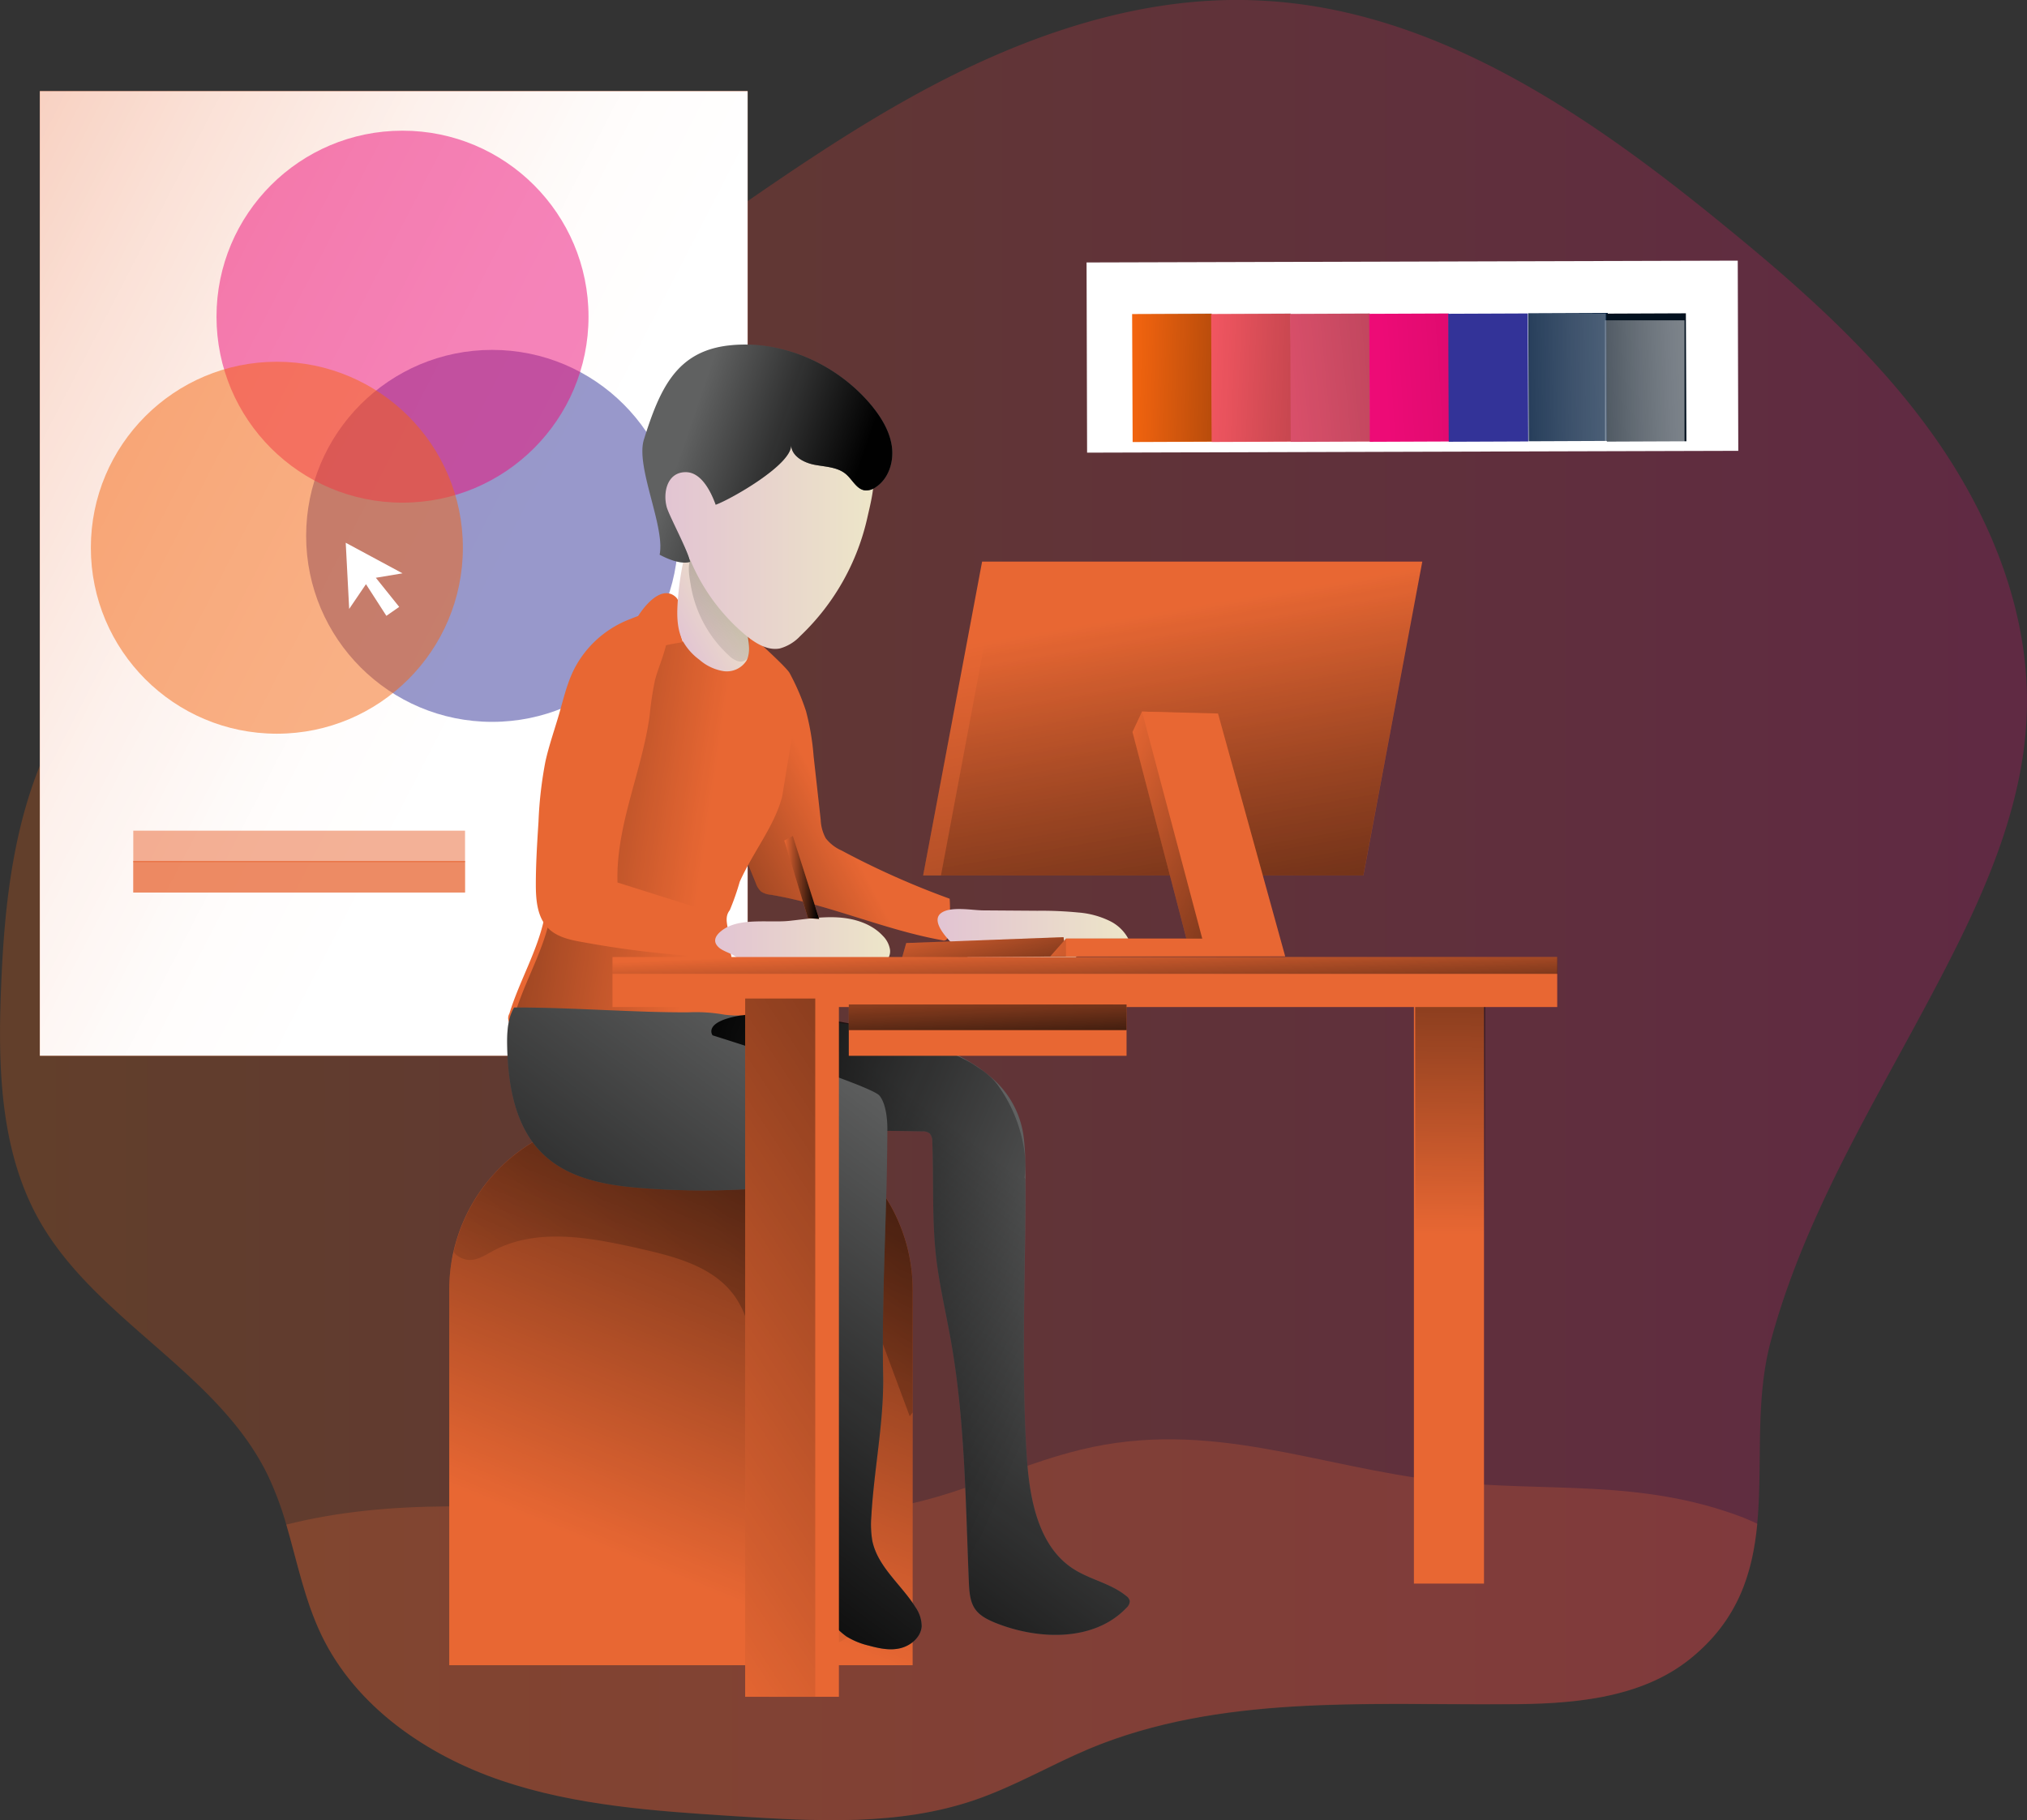 <svg id="Layer_1" data-name="Layer 1" xmlns="http://www.w3.org/2000/svg" xmlns:xlink="http://www.w3.org/1999/xlink" viewBox="0 0 533.65 479.32"><rect x="0" y="0" width="533.65" height="479.32" fill="#333333" stroke="none"/><defs><style>.cls-1{opacity:0.24;}.cls-2{fill:url(#linear-gradient);}.cls-3,.cls-4,.cls-44{fill:#e86733;}.cls-3{opacity:0.24;}.cls-3,.cls-44{isolation:isolate;}.cls-5{fill:url(#linear-gradient-2);}.cls-6{fill:url(#linear-gradient-3);}.cls-35,.cls-7{fill:#333398;}.cls-38,.cls-39,.cls-42,.cls-43,.cls-7{opacity:0.5;}.cls-8{fill:url(#linear-gradient-4);}.cls-9{fill:url(#linear-gradient-5);}.cls-10{fill:url(#linear-gradient-6);}.cls-11{fill:url(#linear-gradient-7);}.cls-12{fill:url(#linear-gradient-8);}.cls-13{fill:url(#linear-gradient-9);}.cls-14{fill:url(#linear-gradient-10);}.cls-15{fill:url(#linear-gradient-11);}.cls-16{fill:url(#linear-gradient-12);}.cls-17{fill:url(#linear-gradient-13);}.cls-18{fill:url(#linear-gradient-14);}.cls-19{fill:url(#linear-gradient-15);}.cls-20{fill:#606161;}.cls-21{fill:url(#linear-gradient-16);}.cls-22{fill:url(#linear-gradient-17);}.cls-23{fill:url(#linear-gradient-18);}.cls-24{fill:url(#linear-gradient-19);}.cls-25{fill:url(#linear-gradient-20);}.cls-26{fill:#fff;}.cls-27,.cls-43{fill:#f5650f;}.cls-28{fill:url(#linear-gradient-21);}.cls-29{fill:#f55762;}.cls-30{fill:url(#linear-gradient-22);}.cls-31{fill:#db506b;}.cls-32{fill:url(#linear-gradient-23);}.cls-33,.cls-42{fill:#ed0b76;}.cls-34{fill:url(#linear-gradient-24);}.cls-36{fill:#062142;}.cls-37{fill:#03111f;}.cls-38{fill:url(#linear-gradient-25);}.cls-39{fill:url(#linear-gradient-26);}.cls-40{fill:url(#linear-gradient-27);}.cls-41{fill:url(#linear-gradient-28);}.cls-44{opacity:0.51;}.cls-45{fill:url(#linear-gradient-29);}</style><linearGradient id="linear-gradient" x1="4.86" y1="246.29" x2="538.51" y2="246.29" gradientUnits="userSpaceOnUse"><stop offset="0" stop-color="#f5650f"/><stop offset="1" stop-color="#ed0b76"/></linearGradient><linearGradient id="linear-gradient-2" x1="386.83" y1="162.24" x2="388.57" y2="322.58" gradientTransform="matrix(1, 0, 0, -1, -4.86, 487.37)" gradientUnits="userSpaceOnUse"><stop offset="0" stop-color="#010101" stop-opacity="0"/><stop offset="0.95" stop-color="#010101"/></linearGradient><linearGradient id="linear-gradient-3" x1="-200.93" y1="495.94" x2="464.51" y2="152.82" gradientTransform="matrix(1, 0, 0, -1, -4.86, 487.37)" gradientUnits="userSpaceOnUse"><stop offset="0" stop-color="#fff" stop-opacity="0"/><stop offset="0.07" stop-color="#fff" stop-opacity="0.22"/><stop offset="0.16" stop-color="#fff" stop-opacity="0.45"/><stop offset="0.25" stop-color="#fff" stop-opacity="0.65"/><stop offset="0.33" stop-color="#fff" stop-opacity="0.8"/><stop offset="0.4" stop-color="#fff" stop-opacity="0.91"/><stop offset="0.46" stop-color="#fff" stop-opacity="0.98"/><stop offset="0.51" stop-color="#fff"/></linearGradient><linearGradient id="linear-gradient-4" x1="179.97" y1="73.64" x2="263.84" y2="280.19" gradientTransform="matrix(1, 0, 0, -1, -6.84, 491.99)" xlink:href="#linear-gradient-2"/><linearGradient id="linear-gradient-5" x1="163.83" y1="83.15" x2="388.42" y2="377.05" gradientTransform="matrix(1, 0, 0, -1, -6.84, 491.99)" xlink:href="#linear-gradient-2"/><linearGradient id="linear-gradient-6" x1="230.68" y1="272.25" x2="143.86" y2="226.51" gradientTransform="matrix(1, 0, 0, -1, -6.84, 491.99)" xlink:href="#linear-gradient-2"/><linearGradient id="linear-gradient-7" x1="197.14" y1="260.58" x2="54.22" y2="281.68" gradientTransform="matrix(1, 0, 0, -1, -6.84, 491.99)" xlink:href="#linear-gradient-2"/><linearGradient id="linear-gradient-8" x1="76.19" y1="220.9" x2="95.28" y2="220.9" gradientTransform="matrix(0.88, -0.47, -0.47, -0.88, 219.56, 403.55)" gradientUnits="userSpaceOnUse"><stop offset="0" stop-color="#e2c4d3"/><stop offset="0.42" stop-color="#e7d1cd"/><stop offset="1" stop-color="#ede6c8"/></linearGradient><linearGradient id="linear-gradient-9" x1="187.73" y1="306.36" x2="279.22" y2="435.3" gradientTransform="matrix(1, 0, 0, -1, -6.84, 491.99)" xlink:href="#linear-gradient-2"/><linearGradient id="linear-gradient-10" x1="199.99" y1="236.61" x2="246.05" y2="236.61" gradientTransform="matrix(1, 0, 0, -1, -6.84, 491.99)" xlink:href="#linear-gradient-8"/><linearGradient id="linear-gradient-11" x1="258.54" y1="237.25" x2="309.51" y2="237.25" gradientTransform="matrix(1, 0, 0, -1, -6.84, 491.99)" xlink:href="#linear-gradient-8"/><linearGradient id="linear-gradient-12" x1="260.83" y1="249.11" x2="271.92" y2="204.41" xlink:href="#linear-gradient-2"/><linearGradient id="linear-gradient-13" x1="308.78" y1="326.44" x2="355.23" y2="54" xlink:href="#linear-gradient-2"/><linearGradient id="linear-gradient-14" x1="311.17" y1="326.21" x2="357.23" y2="55.96" xlink:href="#linear-gradient-2"/><linearGradient id="linear-gradient-15" x1="289.88" y1="272.89" x2="384.55" y2="228.64" xlink:href="#linear-gradient-2"/><linearGradient id="linear-gradient-16" x1="263.04" y1="188.72" x2="170.5" y2="63.95" gradientTransform="matrix(1, 0, 0, -1, -6.84, 491.99)" xlink:href="#linear-gradient-2"/><linearGradient id="linear-gradient-17" x1="289.72" y1="123.7" x2="167.56" y2="176.21" gradientTransform="matrix(1, 0, 0, -1, -6.84, 491.99)" xlink:href="#linear-gradient-2"/><linearGradient id="linear-gradient-18" x1="290.28" y1="238.86" x2="291.45" y2="209.01" xlink:href="#linear-gradient-2"/><linearGradient id="linear-gradient-19" x1="264.07" y1="237.03" x2="265.63" y2="203.76" xlink:href="#linear-gradient-2"/><linearGradient id="linear-gradient-20" x1="186.03" y1="345.95" x2="241.85" y2="345.95" gradientTransform="matrix(1, 0, 0, -1, -6.84, 491.99)" xlink:href="#linear-gradient-8"/><linearGradient id="linear-gradient-21" x1="320.69" y1="621.65" x2="395.56" y2="678.22" gradientTransform="matrix(0.78, 0.63, 0.63, -0.78, -339.51, 388.72)" xlink:href="#linear-gradient-2"/><linearGradient id="linear-gradient-22" x1="335.39" y1="633.78" x2="442.76" y2="712.27" gradientTransform="matrix(0.78, 0.63, 0.63, -0.78, -339.51, 388.65)" xlink:href="#linear-gradient-2"/><linearGradient id="linear-gradient-23" x1="352.86" y1="644.95" x2="511.02" y2="799.98" gradientTransform="matrix(0.78, 0.63, 0.63, -0.78, -339.51, 388.56)" xlink:href="#linear-gradient-2"/><linearGradient id="linear-gradient-24" x1="373.5" y1="662.66" x2="609.89" y2="879.8" gradientTransform="matrix(0.78, 0.63, 0.63, -0.78, -339.51, 388.48)" gradientUnits="userSpaceOnUse"><stop offset="0" stop-color="#010101" stop-opacity="0"/><stop offset="0.36" stop-color="#010101" stop-opacity="0.36"/><stop offset="0.95" stop-color="#010101"/></linearGradient><linearGradient id="linear-gradient-25" x1="395.41" y1="680.44" x2="526.84" y2="788.04" gradientTransform="matrix(0.78, 0.62, 0.62, -0.78, -343.09, 384.75)" xlink:href="#linear-gradient-3"/><linearGradient id="linear-gradient-26" x1="401.93" y1="684.32" x2="476.08" y2="748.35" gradientTransform="matrix(0.78, 0.63, 0.63, -0.78, -339.51, 388.23)" xlink:href="#linear-gradient-3"/><linearGradient id="linear-gradient-27" x1="155.96" y1="96.74" x2="427.34" y2="275.58" xlink:href="#linear-gradient-2"/><linearGradient id="linear-gradient-28" x1="211.34" y1="256.34" x2="220.52" y2="256.34" xlink:href="#linear-gradient-2"/><linearGradient id="linear-gradient-29" x1="191.99" y1="369.53" x2="237.73" y2="353.92" gradientTransform="matrix(1, 0, 0, -1, -6.84, 491.99)" xlink:href="#linear-gradient-2"/></defs><title>designer_</title><g class="cls-1"><path class="cls-2" d="M538.45,194.45c-.73,22.19-9.37,43.32-19.34,63.11-16.84,33.46-38.15,65.55-48,102-4.32,15.91-2.14,32.72-3.62,48.26-1.25,13.14-5.09,25.4-17.61,35.52-13.25,10.71-31.61,12-48.66,12-37,.23-75.36-2.51-109.49,11.68-10.11,4.25-19.64,9.87-30,13.45-20.16,7-42.17,5.68-63.48,4.35-20.75-1.33-41.84-2.73-61.49-9.41S98.58,456,89.54,437.26c-4.44-9.19-6.43-19.34-9.31-29.19a85.3,85.3,0,0,0-4.87-13C62.15,367.86,30,354.24,15.14,327.87c-10.26-18.24-10.85-40.25-10-61.18C6,244.64,8.42,222.11,18,202.24,28,181.68,45,165.39,63,151.32,95.84,125.66,132.83,106,167.54,83,193.88,65.61,219,46.22,246.69,31.12s58.71-26,90.21-24.33c45.86,2.29,86.27,30.06,121.79,59.13C479,82.46,498.8,100,513.94,121.38S539.38,168.31,538.45,194.45Z" transform="translate(-4.86 -6.63)"/></g><path class="cls-3" d="M467.51,407.86c-1.25,13.14-5.09,25.4-17.61,35.52-13.25,10.71-31.61,12-48.66,12-37,.23-75.36-2.51-109.49,11.68-10.11,4.25-19.64,9.87-30,13.45-20.16,7-42.17,5.68-63.48,4.35-20.75-1.33-41.84-2.73-61.49-9.41S98.58,456,89.54,437.26c-4.44-9.19-6.43-19.34-9.31-29.19,55.21-13.93,115.73,8.46,170.8-7.16,12.92-3.7,25.22-9.38,38.29-12.55,34-8.32,62.19,4.53,95.2,8.27,27.51,3.06,51.92-.82,79.14,9.52C464.93,406.68,466.27,407.23,467.51,407.86Z" transform="translate(-4.86 -6.63)"/><rect class="cls-4" x="372.24" y="262.92" width="18.45" height="154.05"/><rect class="cls-5" x="372.58" y="262.92" width="18.45" height="154.05"/><rect class="cls-4" x="10.49" y="24" width="186.34" height="253.98"/><rect class="cls-6" x="10.49" y="24" width="186.34" height="253.98"/><circle class="cls-7" cx="129.57" cy="141.1" r="48.97"/><path class="cls-4" d="M168.47,300.91h31.32a45.34,45.34,0,0,1,45.34,45.29v98.89h-122V346.2A45.34,45.34,0,0,1,168.47,300.91Z" transform="translate(-4.86 -6.63)"/><path class="cls-8" d="M245.13,346.27v98.82h-122V346.27a42.71,42.71,0,0,1,1.15-10,45.28,45.28,0,0,1,44.23-35.35h31.31A45.34,45.34,0,0,1,245.13,346.27Z" transform="translate(-4.86 -6.63)"/><path class="cls-9" d="M245.13,346.27v32.27c-.25.33-.52.67-.77,1q-6.42-17.28-12.85-34.64c-6.43,12-7.87,26.18-6.94,39.78s4,27,6.24,40.39c.51,3.11,1,6.39-.26,9.3-2.52,6-11.23,7.18-16.66,3.62s-8-10.08-9.42-16.42c-3.89-18.21.19-37.12-1-55.69-.45-6.5-1.63-13.26-5.58-18.49-5.65-7.42-15.51-9.93-24.63-12-12.93-2.92-27.17-5.65-38.77.7-1.85,1-3.73,2.26-5.84,2.29a5.66,5.66,0,0,1-4.39-2.1,45.28,45.28,0,0,1,44.21-35.34h31.31A45.34,45.34,0,0,1,245.13,346.27Z" transform="translate(-4.86 -6.63)"/><path class="cls-4" d="M171.24,172.05c-1.72,5.17-1.16,10.79-.56,16.21.1,1,.48,2.28,1.5,2.34a2.09,2.09,0,0,0,1.11-.38,15.31,15.31,0,0,0,3.85-3.28,6.46,6.46,0,0,1,2.09-1.94c2-.91,4.13.85,6.12,1.82a9,9,0,0,0,5.39.74c.48-.09,1-.3,1.15-.77a1.15,1.15,0,0,0-.11-.71c-1-2.71-3.66-4.44-5.36-6.82a16,16,0,0,1-2.64-7.89c-.22-2.18.74-6.07-1.14-7.65C178.23,160,172.33,168.78,171.24,172.05Z" transform="translate(-4.86 -6.63)"/><path class="cls-4" d="M199,170.59c1.46,1.42,12.83,11.47,13.76,13.29a60.63,60.63,0,0,1,4.3,10,66.06,66.06,0,0,1,2,11.84l1.86,16.76a11.09,11.09,0,0,0,1.33,4.87,10.79,10.79,0,0,0,4.14,3.21,217.93,217.93,0,0,0,28.49,12.71,41.05,41.05,0,0,1-.57,10,.95.95,0,0,1-1.33.94c-15.37-2.75-29.85-9.41-45.26-12a5.31,5.31,0,0,1-2.5-.83,5.25,5.25,0,0,1-1.4-2.22c-1.23-3-2.48-6-3.46-9.07-1.42-4.45-2.31-9-3.65-13.52-.8-2.67-1.77-5.32-2.31-8.07-.82-4.2-.6-8.52-.38-12.79a36.15,36.15,0,0,1,1-8.08C196.64,182.22,192.9,164.71,199,170.59Z" transform="translate(-4.86 -6.63)"/><path class="cls-10" d="M208.31,185.15c1.46,1.42,3.48-3.09,4.41-1.27a60.63,60.63,0,0,1,4.3,10,66.06,66.06,0,0,1,2,11.84l1.86,16.76a11.09,11.09,0,0,0,1.33,4.87,10.79,10.79,0,0,0,4.14,3.21,217.93,217.93,0,0,0,28.49,12.71,41.05,41.05,0,0,1-.57,10,.95.95,0,0,1-1.33.94c-15.37-2.75-29.85-9.41-45.26-12a5.31,5.31,0,0,1-2.5-.83,5.25,5.25,0,0,1-1.4-2.22c-1.23-3-2.48-6-3.46-9.07-1.42-4.45-2.31-9-3.65-13.52-.8-2.67-1.77-5.32-2.31-8.07-.82-4.2-.6-8.52-.38-12.79a36.15,36.15,0,0,1,1-8.08C196.64,182.22,202.26,179.26,208.31,185.15Z" transform="translate(-4.86 -6.63)"/><path class="cls-4" d="M213.92,197.19l-3.12,19.1c-2,7.79-7.54,14.44-11.18,22.48a68,68,0,0,1-2.63,7.52c-1.72,2.14-.21,4.73-.14,7.46.16,5.46,2.13,10.7,4.19,15.81a8.59,8.59,0,0,1,.92,4.16c-.31,2.71-3,4.45-5.51,5.63a61.4,61.4,0,0,1-37.88,4.41,63.58,63.58,0,0,1-18.18-6.66,2.48,2.48,0,0,1-1.42-3.59c2.59-8.48,7.29-16.28,9.15-24.94,1.8-8.41.82-17.12,1.2-25.69a81,81,0,0,1,5.22-25.22c1.84-4.87,4.23-9.61,8-13.24,6.39-6.22,15.79-8.3,24.74-9.19a22.48,22.48,0,0,1,7.09.11c3.09.68,5.62,2.5,8.38,3.9,2.23,1.12,5.37,1.43,7.4,2.65C214.54,184.59,213.77,192.6,213.92,197.19Z" transform="translate(-4.86 -6.63)"/><path class="cls-11" d="M215.41,197.19l-4.61,19.1c-1.89,6.94-6.41,14.19-9.33,18.52-3.3,2.67-1.85,8.17-4.48,11.48-1.72,2.14,1.27,4.73,1.35,7.46.16,5.46,2.13,10.7,4.18,15.81a8.48,8.48,0,0,1,.93,4.16c-.31,2.71-3,4.45-5.51,5.63a61.41,61.41,0,0,1-37.88,4.41,63.36,63.36,0,0,1-18.18-6.66,3.31,3.31,0,0,1-1.52-1.32,3.23,3.23,0,0,1,.1-2.27c2.59-8.48,7.29-16.28,9.15-24.94,1.8-8.41.81-17.12,1.19-25.69A81,81,0,0,1,156,197.66c1.84-4.87,4.22-9.61,8-13.24,6.38-6.22,15.78-8.3,24.74-9.19a22.49,22.49,0,0,1,7.09.11c3.08.68,5.61,2.5,8.38,3.9,2.23,1.12,5.37,1.43,7.39,2.65C216,184.59,215.25,192.6,215.41,197.19Z" transform="translate(-4.86 -6.63)"/><path class="cls-12" d="M185,153.39a75,75,0,0,0-1.72,11.75c-.26,3.67-.2,7.57,1.63,10.77a15.41,15.41,0,0,0,4.08,4.43,12.69,12.69,0,0,0,6.32,3,6.16,6.16,0,0,0,6.07-2.75c1-1.86.71-4.13.36-6.21l-1-6.32a19.29,19.29,0,0,0-2.09-6.92c-2.3-3.84-6.88-5.58-11.15-6.89" transform="translate(-4.86 -6.63)"/><path class="cls-13" d="M196.77,179.25a6.1,6.1,0,0,0,2.31,1.46,2.33,2.33,0,0,0,2.51-.68,3.56,3.56,0,0,0,.5-1.94q.16-3.37.24-6.76a19,19,0,0,0-.41-5.37c-.73-2.77-2.59-5.1-4.49-7.24s-5.39-6.16-8.67-6c-3.6.14-2.45,5.4-2.09,7.71A32.34,32.34,0,0,0,196.77,179.25Z" transform="translate(-4.86 -6.63)"/><path class="cls-4" d="M155.79,183.27c-1.72,3.6-2.63,7.54-3.74,11.38-1.2,4.15-2.65,8.23-3.59,12.45A105.54,105.54,0,0,0,146.63,223c-.35,5.49-.7,11-.7,16.54,0,4.12.37,8.65,3.3,11.55,2.27,2.24,5.59,3,8.76,3.56a257.72,257.72,0,0,0,34.26,4,3.2,3.2,0,0,0,2.37-.51,3,3,0,0,0,.76-1.79,34.62,34.62,0,0,0,.51-8.38L167.43,239c-.45-15,6.45-29.19,8.47-44a83.83,83.83,0,0,1,1.38-9.19c.77-3,2.09-5.9,2.83-8.92.58-2.44,1.31-7.57-1.78-8.69-2.38-.86-6.42,1-8.57,1.84A27.58,27.58,0,0,0,155.79,183.27Z" transform="translate(-4.86 -6.63)"/><path class="cls-14" d="M212.72,249.09c4.29-.45,8.59-1.17,12.9-.89s8.76,1.69,11.68,4.86a6.62,6.62,0,0,1,1.85,3.47A3.5,3.5,0,0,1,237.7,260c-1.34.81-3,.34-4.61.33-3.68,0-7.25,2.59-10.78,1.61-2.2-.62-4-2.56-6.26-2.64-2.71-.1-4.78,2.47-7.41,3.14a8.63,8.63,0,0,1-6.33-1.38c-1.43-.84-2.72-1.89-4.13-2.77-1.22-.77-3-1.23-4.06-2.18-1.7-1.52-1-3.06.67-4.38C199.3,248.1,207.32,249.68,212.72,249.09Z" transform="translate(-4.86 -6.63)"/><path class="cls-15" d="M278,246.44a99.27,99.27,0,0,1,10.77.46,22.87,22.87,0,0,1,8.34,2.27,11,11,0,0,1,5.56,6.39c-4.2,2.3-10-.18-13.92,2.57a30,30,0,0,0-2.3,2.07c-3.18,2.76-7.72,3.29-11.93,3.28a25.76,25.76,0,0,1-10.14-1.64c-3-1.28-16.4-11.55-11.68-14.85,2.55-1.78,8.12-.67,11-.65Z" transform="translate(-4.86 -6.63)"/><polygon class="cls-4" points="237.49 252.17 238.58 248.31 280 246.76 280.64 251.83 237.49 252.17"/><polygon class="cls-16" points="237.49 252.17 238.58 248.31 280 246.76 280.64 251.83 237.49 252.17"/><polygon class="cls-4" points="358.93 230.51 243.04 230.51 258.56 147.87 374.45 147.87 358.93 230.51"/><polygon class="cls-17" points="374.43 147.86 358.92 230.51 243.04 230.51 258.54 147.86 374.43 147.86"/><polygon class="cls-18" points="374.43 147.86 358.92 230.51 247.73 230.51 263.23 147.86 374.43 147.86"/><polygon class="cls-4" points="298.15 192.73 312.35 247.15 280.64 247.15 276.49 251.83 334.19 251.83 316.52 187.87 300.66 187.36 298.15 192.73"/><polygon class="cls-19" points="298.15 192.73 312.35 247.15 280.64 247.15 276.49 251.83 334.19 251.83 316.52 187.87 300.66 187.36 298.15 192.73"/><polygon class="cls-4" points="300.66 187.36 316.52 247.15 280.64 247.15 280.64 251.83 338.36 251.83 320.67 187.87 300.66 187.36"/><path class="cls-20" d="M302.3,428.24a2.46,2.46,0,0,1-.85,1.71c-8.45,8.93-23.08,8.56-34.49,4-2-.82-4.06-1.81-5.32-3.56-1.4-1.94-1.58-4.53-1.7-7-.89-21.34-1-42.82-4.76-63.89-1.25-7.09-2.92-14.11-3.8-21.27-1.22-10.27-.67-20.68-1.07-31a3.06,3.06,0,0,0-.68-2.14,2.81,2.81,0,0,0-2-.56c-3.06-.07-6.09-.11-9.16-.14-.07,21.72-1.51,42.39-1.11,64.1.26,12.49-2.4,24.86-3.1,37.34a26,26,0,0,0,.26,6.53c1.44,6.87,7.64,11.52,11.37,17.47a8.88,8.88,0,0,1,1.62,5c-.18,2.84-2.76,5.05-5.53,5.76s-5.69.07-8.42-.67a20,20,0,0,1-5.84-2.39,20.43,20.43,0,0,1-3.83-3.6c-2.22-2.51-4.36-5.12-6.4-7.78a11.38,11.38,0,0,1-1.94-3.36c-1-3.33,1-6.72,2.39-9.89a34.07,34.07,0,0,0,2-22.16,64.88,64.88,0,0,1-2.51-16.54q-.18-27.93-.86-55.84a206.36,206.36,0,0,1-42.16,1.14c-9.46-.66-19.58-2.33-26.45-8.87-7.42-7-9.34-18.05-9.56-28.22-.08-3.62,0-7.38,1.81-10.49,13.69-.1,32.27,1.37,46,1.26a42.51,42.51,0,0,1,9.42.63,33.57,33.57,0,0,0,4.14.22c6.93.26,21.19.67,35.41,3.47a.28.28,0,0,0,.18,0c9.09,1.81,18.14,4.58,25.22,9,.67.41,1.34.82,1.95,1.25a43.43,43.43,0,0,1,3.55,2.78l.11.11a24.56,24.56,0,0,1,8.23,15.84c.12,1.11.23,2.4.3,3.84s.11,3.11.11,4.87v2c.19,18.49-1.29,49.63.41,73.86.77,10.7,3.13,22.86,12.22,28.69,4.39,2.84,9.86,3.8,13.92,7.13A2.12,2.12,0,0,1,302.3,428.24Z" transform="translate(-4.86 -6.63)"/><path class="cls-21" d="M302.3,428.24a2.46,2.46,0,0,1-.85,1.71c-8.45,8.93-23.08,8.56-34.49,4-2-.82-4.06-1.81-5.32-3.56-1.4-1.94-1.58-4.53-1.7-7-.89-21.34-1-42.82-4.76-63.89-1.25-7.09-2.92-14.11-3.8-21.27-1.22-10.27-.67-20.68-1.07-31a3.06,3.06,0,0,0-.68-2.14,2.81,2.81,0,0,0-2-.56c-3.06-.07-6.09-.11-9.16-.14-.07,21.72-1.51,42.39-1.11,64.1.26,12.49-2.4,24.86-3.1,37.34a26,26,0,0,0,.26,6.53c1.44,6.87,7.64,11.52,11.37,17.47a8.88,8.88,0,0,1,1.62,5c-.18,2.84-2.76,5.05-5.53,5.76s-5.69.07-8.42-.67a20,20,0,0,1-5.84-2.39,20.43,20.43,0,0,1-3.83-3.6c-2.22-2.51-4.36-5.12-6.4-7.78a11.38,11.38,0,0,1-1.94-3.36c-1-3.33,1-6.72,2.39-9.89a34.07,34.07,0,0,0,2-22.16,64.88,64.88,0,0,1-2.51-16.54q-.18-27.93-.86-55.84a206.36,206.36,0,0,1-42.16,1.14c-9.46-.66-19.58-2.33-26.45-8.87-7.42-7-9.34-18.05-9.56-28.22-.08-3.62,0-7.38,1.81-10.49,13.69-.1,32.27,1.37,46,1.26a42.51,42.51,0,0,1,9.42.63,33.57,33.57,0,0,0,4.14.22c6.93.26,21.19.67,35.41,3.47a.28.28,0,0,0,.18,0c9.09,1.81,18.14,4.58,25.22,9,.67.41,1.34.82,1.95,1.25a43.43,43.43,0,0,1,3.55,2.78l.11.11a24.56,24.56,0,0,1,8.23,15.84c.12,1.11.23,2.4.3,3.84s.11,3.11.11,4.87v2c.19,18.49-1.29,49.63.41,73.86.77,10.7,3.13,22.86,12.22,28.69,4.39,2.84,9.86,3.8,13.92,7.13A2.12,2.12,0,0,1,302.3,428.24Z" transform="translate(-4.86 -6.63)"/><path class="cls-22" d="M302.3,428.24a2.46,2.46,0,0,1-.85,1.71c-8.45,8.93-23.08,8.56-34.49,4-2-.82-4.06-1.81-5.32-3.56-1.4-1.94-1.58-4.53-1.7-7-.89-21.34-1-42.82-4.76-63.89-1.25-7.09-2.92-14.11-3.8-21.27-1.22-10.27-.67-20.68-1.07-31a3.06,3.06,0,0,0-.68-2.14,2.81,2.81,0,0,0-2-.56c-3.06-.07-6.09-.11-9.16-.14,0,0,.26-6.43-2.07-9.27s-43.94-15.88-43.94-15.88-2.66-3.51,7.24-5.21c.7-.07,1.47-.18,2.28-.3,6.13-.73,19.73.67,33.09,3.77a.28.28,0,0,0,.18,0c9.42,2.22,18.69,5.28,25.23,9,.66.41,1.33.82,1.94,1.26a22.59,22.59,0,0,1,3.55,2.77l.11.11a14.28,14.28,0,0,1,1.73,2.07,38.92,38.92,0,0,1,6.81,17.61,28.31,28.31,0,0,1,.11,4.87,10,10,0,0,1-.14,1.44l.18.55c.19,18.49-1.29,49.63.41,73.86.77,10.7,3.13,22.86,12.22,28.69,4.39,2.84,9.86,3.8,13.92,7.13A2.18,2.18,0,0,1,302.3,428.24Z" transform="translate(-4.86 -6.63)"/><rect class="cls-4" x="161.25" y="251.99" width="248.72" height="13.17"/><rect class="cls-4" x="202.41" y="262.92" width="18.45" height="183.86"/><rect class="cls-23" x="161.25" y="251.99" width="248.78" height="4.43"/><rect class="cls-4" x="223.46" y="264.48" width="73.13" height="13.52"/><rect class="cls-24" x="223.46" y="264.48" width="73.13" height="6.76"/><path class="cls-25" d="M215.52,174.12a11.52,11.52,0,0,1-5.34,3.25c-3.25.63-6.41-1.35-9-3.48a51.81,51.81,0,0,1-14.39-19.33,61.56,61.56,0,0,0-3-6.63c-1.4-2.41-3.34-4.55-4.24-7.19s-.46-9,2-10.18a19,19,0,0,1,2.44-.74c3-1,5.24-.72,7.25-3.18,4.46-5.49,9.83-11.14,16.87-12,4.67-.54,9.28,1.21,13.55,3.16s10.21,5.1,12.28,9.57.33,10.86-.67,15.29A61.53,61.53,0,0,1,215.52,174.12Z" transform="translate(-4.86 -6.63)"/><rect class="cls-26" x="290.99" y="75.5" width="171.44" height="50.08" transform="translate(-5.14 -5.58) rotate(-0.16)"/><rect class="cls-27" x="302.99" y="89.28" width="20.94" height="33.7" transform="translate(-5.29 -5.37) rotate(-0.23)"/><rect class="cls-28" x="302.99" y="89.2" width="20.94" height="33.7" transform="translate(-5.29 -5.37) rotate(-0.23)"/><rect class="cls-29" x="323.79" y="89.27" width="20.94" height="33.7" transform="translate(-5.29 -5.29) rotate(-0.23)"/><rect class="cls-30" x="323.79" y="89.19" width="20.94" height="33.7" transform="translate(-5.29 -5.29) rotate(-0.23)"/><rect class="cls-31" x="344.61" y="89.24" width="20.94" height="33.7" transform="translate(-5.29 -5.2) rotate(-0.23)"/><rect class="cls-32" x="344.61" y="89.16" width="20.94" height="33.7" transform="translate(-5.29 -5.2) rotate(-0.23)"/><rect class="cls-33" x="365.41" y="89.22" width="20.94" height="33.7" transform="translate(-5.29 -5.12) rotate(-0.23)"/><rect class="cls-34" x="365.41" y="89.15" width="20.94" height="33.7" transform="translate(-5.29 -5.12) rotate(-0.23)"/><rect class="cls-35" x="386.21" y="89.21" width="20.94" height="33.7" transform="translate(-5.29 -5.04) rotate(-0.23)"/><rect class="cls-36" x="407.27" y="89.07" width="20.94" height="33.7" transform="translate(-5.28 -4.95) rotate(-0.23)"/><rect class="cls-37" x="427.83" y="89.17" width="20.94" height="33.7" transform="translate(-5.28 -4.87) rotate(-0.23)"/><polygon class="cls-38" points="422.9 116.31 402.57 116.17 402.41 82.46 422.75 82.61 422.9 116.31"/><rect class="cls-39" x="427.83" y="89.21" width="20.94" height="33.7" transform="matrix(1, 0, 0, 1, -5.28, -4.87)"/><rect class="cls-4" x="196.18" y="262.92" width="18.45" height="183.86"/><rect class="cls-40" x="196.18" y="262.92" width="18.45" height="183.86"/><polygon class="cls-4" points="212.72 241.77 206.48 221.32 208.73 220.11 215.66 241.95 212.72 241.77"/><polygon class="cls-41" points="212.72 241.77 206.48 221.32 208.73 220.11 215.66 241.95 212.72 241.77"/><circle class="cls-42" cx="105.97" cy="83.38" r="48.97"/><circle class="cls-43" cx="72.89" cy="144.22" r="48.97"/><polygon class="cls-26" points="91.02 142.91 91.93 160.33 96.35 153.82 101.72 162.15 105.1 159.8 98.95 152.13 105.97 150.96 91.02 142.91"/><rect class="cls-44" x="35.09" y="218.72" width="87.34" height="8.32"/><rect class="cls-44" x="35.09" y="226.69" width="87.34" height="8.32"/><rect class="cls-44" x="35.09" y="226.69" width="87.34" height="8.32"/><path class="cls-20" d="M186.55,154.58c-.27-2.37-5.5-12.06-6.14-14.36-1.07-3.81.05-9.29,5-9.27,4.17,0,6.7,5.33,7.87,8.58,4-1.45,20.06-10.57,19.86-15.71.11,2.92,3.32,4.65,6.18,5.19s6.06.58,8.27,2.48c1.71,1.46,2.81,4,5,4.26a4.36,4.36,0,0,0,2.91-.89c3.35-2.25,4.72-6.69,4.16-10.7s-2.75-7.57-5.3-10.71c-9-10.88-23.34-17.35-37.35-15.89s-18.41,11.35-22.63,24.81c-2.24,7.15,5.65,23,4.14,30.32C178.59,152.69,183.43,155.52,186.55,154.58Z" transform="translate(-4.86 -6.63)"/><path class="cls-45" d="M186.55,154.58c-.27-2.37-5.5-12.06-6.14-14.36-1.07-3.81.05-9.29,5-9.27,4.17,0,6.7,5.33,7.87,8.58,4-1.45,20.06-10.57,19.86-15.71.11,2.92,3.32,4.65,6.18,5.19s6.06.58,8.27,2.48c1.71,1.46,2.81,4,5,4.26a4.36,4.36,0,0,0,2.91-.89c3.35-2.25,4.72-6.69,4.16-10.7s-2.75-7.57-5.3-10.71c-9-10.88-23.34-17.35-37.35-15.89s-18.41,11.35-22.63,24.81c-2.24,7.15,5.65,23,4.14,30.32C178.59,152.69,183.43,155.52,186.55,154.58Z" transform="translate(-4.86 -6.63)"/></svg>